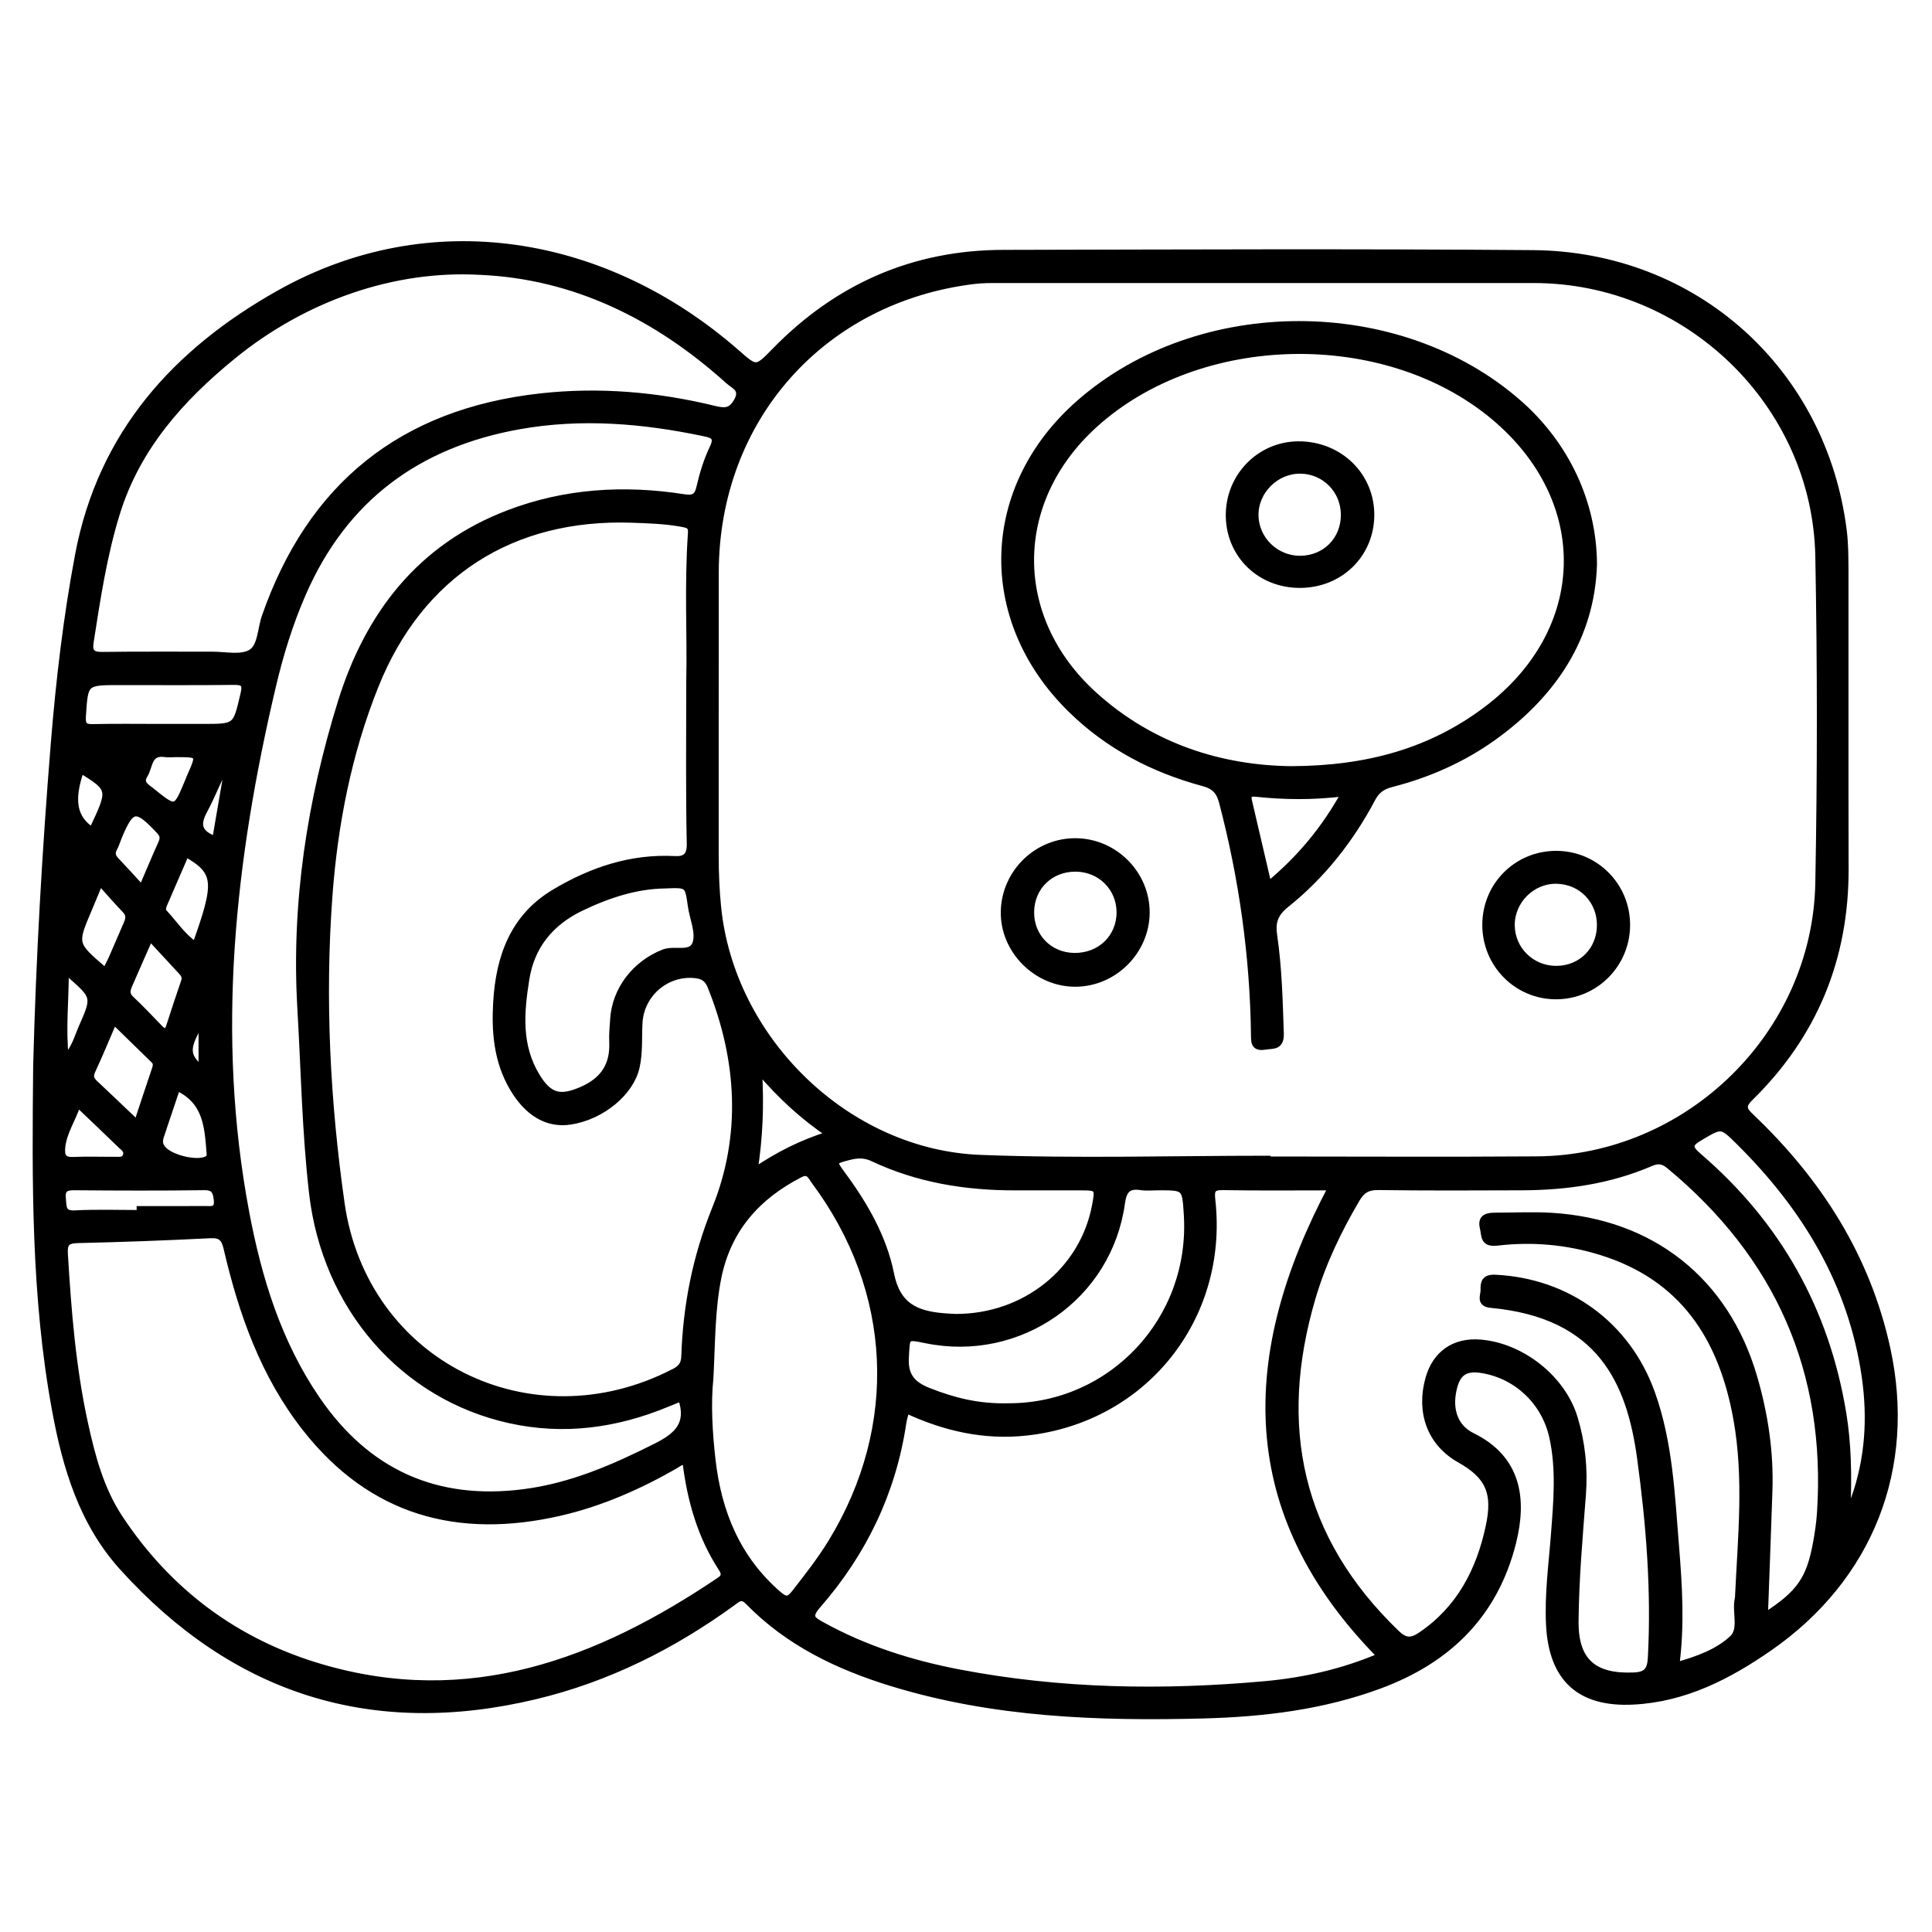 <?xml version="1.0" encoding="utf-8"?>
<!-- Generator: Adobe Illustrator 23.0.0, SVG Export Plug-In . SVG Version: 6.00 Build 0)  -->
<svg version="1.0" xmlns="http://www.w3.org/2000/svg" xmlns:xlink="http://www.w3.org/1999/xlink" x="0px" y="0px"
	 viewBox="0 0 3000 3000" style="enable-background:new 0 0 3000 3000;" xml:space="preserve">
<style type="text/css">
	.st0{stroke:#000000;stroke-width:10;stroke-miterlimit:10;}
</style>
<g id="Layer_1">
</g>
<g id="Layer_2">
	<g>
		<path class="st0" d="M56.5,1655.4c4.3-167.4,13.9-334.4,27.4-501.3c8-98.2,19.4-195.7,37.7-292.6
			C157.2,673.6,272.9,546,433.1,455.8c235.7-132.7,507.1-86,710.1,91.3c31.3,27.3,30.6,28.1,60.5-2.5
			c97.1-99.4,214.9-151.3,354-151.6c274.2-0.6,548.3-1.8,822.5,0.4c251.7,2,451.7,182.6,482.5,431.1c2.5,20.3,2.5,41,2.6,61.5
			c0.2,154.3-0.2,308.6,0.2,463c0.4,139.3-48.5,258-147.8,355.5c-13.6,13.3-9.8,19.2,1.7,30.1c104.5,99.6,179.7,216.6,210.9,359.4
			c40.4,185.2-26.4,356-182.9,464.7c-63.8,44.3-131.9,79.2-211.4,83.2c-83,4.2-125.9-35.4-130.3-118.2c-2.5-47.7,4.1-95,7.7-142.4
			c3.8-49.9,8.3-99.9-2.6-149.5c-11.8-54.3-54.5-95.2-108.4-104.5c-27.3-4.7-39.9,3.9-45.7,31c-6.6,30.5,1.9,58.2,29.5,71.7
			c70.4,34.7,80.2,96.5,63,165.2c-28.2,112.2-100.9,182.8-207.3,222.1c-88.1,32.6-179.8,43.6-272.8,46.1
			c-163.8,4.3-326.6-1.5-484.9-50.2c-83.3-25.6-160.5-62.7-222.3-126.1c-10.4-10.7-16.1-4.6-24.3,1.4
			C1044.5,2556.2,943,2607,831,2633.7c-252.7,60.4-466.8-7.5-640.8-200c-62.2-68.8-87.9-154.5-104.3-243.4
			C53.2,2013.3,54.7,1834.3,56.5,1655.4z M1967.9,1799.6c0,0.4,0,0.8,0,1.2c139.5,0,279.1,0.8,418.6-0.2
			c235.1-1.6,432.8-194.2,437.3-429.4c3.2-169.1,3.2-338.3,0-507.3c-4.5-237.3-204.3-429.4-442.1-429.4c-276.7-0.1-553.3,0-830,0
			c-13.1,0-26.4-0.1-39.3,1.5c-236,28.7-400.9,214.7-401.3,452.6c-0.2,146.9,0,293.9-0.1,440.8c0,26.3,1.1,52.4,3.7,78.6
			c20.3,206.1,200.2,382.4,407.6,390.3C1670.6,1804.1,1819.4,1799.6,1967.9,1799.6z M1070.6,1056.8c1.7-66.3-3.1-147.5,2.6-228.7
			c0.8-11.5-3.8-13-13.4-14.8c-26-4.9-52.2-5.7-78.4-6.6c-186.8-6.5-329,84.8-398.4,257.8c-42.2,105-63.7,215.9-71.9,327.8
			c-11.6,159-3.5,318.6,19,476.3c35.5,248.9,293.6,377.2,517,261.5c11.1-5.7,15.4-12.1,15.8-24.3c2.8-78.9,17.3-153.5,47.7-228.8
			c45.7-112.8,39.2-231.1-7.1-345.6c-4.7-11.7-11.8-16.2-23.5-17.5c-44.3-5-84.6,28.6-87.3,73.9c-1.3,22.9,0.6,46-4.4,68.7
			c-8.7,39.8-53.4,77-102.2,84.7c-36.4,5.8-67.8-13.3-90.9-53.6c-23.4-41-27.1-85.6-24.4-131.1c4.1-70.5,26.3-132.7,90.3-170.8
			c57.1-34.1,118.6-55,186.7-51.4c15.2,0.8,23.9-4.1,23.6-23.8C1069.7,1231,1070.6,1151.4,1070.6,1056.8z M2740.2,2509.4
			c54.2-34.7,69.7-56.9,80.1-113.9c2.8-15.3,5.1-30.8,6.1-46.3c14.4-219.8-65.1-399-234.3-539.1c-9.3-7.7-17.1-9.2-28.7-4.2
			c-63.5,27.4-130.6,37.1-199.3,37.4c-74.7,0.3-149.4,0.6-224.1-0.4c-16.2-0.2-25.1,5.1-33.2,18.7c-28.7,48.7-53,99.4-69,153.7
			c-58.6,199.1-21.6,374.2,130.6,520.7c13.1,12.6,22.7,13.5,37.9,3.2c60.3-40.8,90.9-100.1,105.6-168.5
			c11.3-52.3,0.4-78.6-45.4-104.4c-45.9-25.9-62.4-73.9-48.3-125c10.8-39.2,40.3-59.7,80.9-56.2c63.9,5.4,127.1,55.3,145.7,116.6
			c11.7,38.7,15.9,78.4,12.8,119.1c-5,65.4-10.8,130.9-11.4,196.5c-0.6,63,29.2,87.3,91,84.7c20.4-0.9,25.6-9.1,26.6-28.4
			c5.5-103.7-2.7-206.8-16.7-309.3c-16.2-118.9-62.2-222.6-231.6-238.4c-19.1-1.8-11.2-14-11.5-23.1c-0.4-11.9,2-19.2,18-18.4
			c112.3,5.4,204.7,72.7,242.7,178.3c27.9,77.5,31,159,37.6,239.7c4.9,60.4,8.6,121.1,0.4,183.8c33.5-9.3,64.5-20.6,87.5-42
			c15.3-14.4,4-40.9,8.5-61.5c0.4-1.6,0.5-3.3,0.5-4.9c4.3-91.6,13.9-183-2.7-274.8c-22.7-126.1-83.3-219.7-210.8-259.2
			c-52.3-16.2-106.5-21-160.6-14.6c-22.5,2.7-19.3-10.8-22.1-22.2c-4.4-17.3,7.1-19,19.7-19c28.7,0,57.5-1.5,86.1,0.2
			c155.7,9.3,270.9,100.1,314.7,249.8c16.8,57.5,25.8,116.8,23.7,177.2C2745.1,2378.9,2742.6,2442.6,2740.2,2509.4z M2143.5,2571.6
			c-220.4-223.2-213.7-468.4-76-728.2c-58.3,0-113.2,0.6-168.1-0.4c-17.2-0.3-19,4.8-17.2,20.9c20.2,183-106.2,340.2-288.1,360.2
			c-65.5,7.2-127-6.7-187-34.7c-1.8,7.6-3.9,13.8-4.8,20.2c-16.1,107.6-61.6,201.8-132.7,283.2c-15.4,17.7-8.8,22.1,6.6,30.6
			c66.7,36.9,138.3,59.5,212.7,73.8c157.5,30.2,316.3,32.7,475.5,18.3C2025.4,2609.9,2085.5,2596.5,2143.5,2571.6z M1064.7,2269.6
			c-7.3-1-11.6,3.4-16.4,6.2c-56.3,32.2-115.3,58.3-178.7,72.9c-158,36.3-292.6-0.1-395.3-130.9c-64.8-82.5-98.7-178.8-122.1-279.3
			c-3.6-15.3-8.6-21.7-25.6-20.8c-68.8,3.5-137.7,6-206.6,7.6c-16.5,0.4-20.6,6-19.6,21.6c5.3,88.5,12.3,176.8,31.3,263.5
			c11.2,51.2,24.7,102.4,54.1,146.8c75.7,114.5,180.3,192.5,311.3,231.3c230.8,68.4,431.9-7.2,621-134.9c7.9-5.3,7.2-11,2.3-18.5
			C1087.6,2384.8,1071.9,2328.4,1064.7,2269.6z M1057.7,2170.8c-7.6,3.1-15.1,6.2-22.5,9.2c-78.6,32.4-159.6,43.6-243.3,25.1
			c-166-36.6-286.6-175.3-307-352.5c-11-95.4-12.6-191.5-18.2-287.3c-9.4-162.6,15-320.9,63-475.5C572,954,652.8,849.2,789.8,797
			c87.7-33.5,179-39.1,271.4-24.7c15.3,2.4,21.7,0,25.3-16c4.7-20.7,11.1-41.4,20.2-60.5c8.2-17.1,1.2-20.3-13-23.3
			c-95.5-20.1-191.3-28.2-288.2-10.8c-156.7,28.2-270.5,111.7-335,259.1c-20.5,46.7-35.4,95.2-47.1,144.8
			c-63.6,269.8-93.3,541.5-41.4,817c19.4,102.9,50,202.4,109.9,290c77.7,113.6,184.9,162.5,322,144.7
			c73.5-9.5,139.9-38.5,205.4-71.5C1051.3,2229.6,1072,2211.4,1057.7,2170.8z M745.4,421.8c-134-7.6-272.8,40.4-384.1,131.3
			c-80.6,65.8-148.3,141.5-180,243.7c-20.2,65.2-30.3,132.4-40.8,199.6c-2.6,16.5,2.5,21.2,18.9,20.9c56.6-0.8,113.3-0.2,169.9-0.4
			c20.4-0.1,44.8,5.7,60.3-3.4c15.7-9.3,15.1-36.2,21.7-55.4c71-204.2,213.4-318.5,428.5-342.3c90.7-10,180.1-2.3,268.4,19.1
			c15.1,3.6,26.4,5.7,36.3-12.1c10.6-19.1-5-23.8-13-31.1C1019.8,490.8,891.2,428,745.4,421.8z M1102.8,2139.4
			c-4.2,41.1-1.6,84.5,3.3,127.7c9.3,81.7,38.9,153.5,102.7,208.7c10.2,8.8,15.7,10,24.8-1.7c20.2-25.9,40.4-51.6,57.5-79.6
			c109.9-180,100.1-390.6-26.3-560.2c-5.5-7.3-8.5-17.9-22.5-10.8c-66.4,34.1-111.6,84.7-127,159.3
			C1105,2033.6,1105.7,2085.4,1102.8,2139.4z M1484,2045.3c108,0.1,197.1-72.3,216.4-171.8c5.6-29,4.9-30.1-22.1-30.1
			c-33.6-0.1-67.3-0.1-100.9,0c-77.2,0.2-152-11.8-222.3-45c-12.1-5.7-23.5-5.4-35.8-2.3c-26.4,6.8-26.7,6.8-10.8,28.4
			c34.5,46.7,63.6,97.7,74.8,153.7c10,50,39.4,62.2,81.1,65.9C1472.5,2044.9,1480.8,2045.1,1484,2045.3z M1566.8,2184
			c159-0.2,286.7-134.5,276.4-298.2c-2.7-42.5-2.7-42.5-43.9-42.5c-9,0-18.2,1.1-27-0.2c-20.3-3.1-27.6,4.2-30.5,25.3
			c-20.1,145.4-158.9,241.9-303.5,212.5c-32.6-6.6-30-6.5-32,27.2c-1.7,29.4,11.5,42.5,36.3,52.2
			C1480.4,2175.1,1518.8,2185.3,1566.8,2184z M1032.3,1374.6c-44.5,0.6-88.6,14.9-131.1,35.5c-46.7,22.8-76.2,59-84.3,110.5
			c-8.2,51.5-12.5,103,16.5,150.6c19.3,31.7,36.4,35.8,69.8,21.3c33.5-14.5,49.6-38.2,47.8-74.8c-0.6-11.4,0.7-22.9,1.4-34.4
			c2.8-47.2,34.5-86.9,78.1-104.1c17.1-6.8,43.9,5.5,50-15.1c5.1-17-4.8-38.3-7.5-57.8C1068.3,1373.1,1068.5,1373.1,1032.3,1374.6z
			 M2868.6,2342.1c8.8-3.8,8.9-10,10.7-15.1c22-61.7,25.8-125.3,16.6-189.4c-20.9-144.7-92.8-262.7-195.1-364.2
			c-28.2-28-27.7-26.8-60.9-7.4c-18.4,10.7-17.5,16.3-2,29.7c122.9,105.7,197.7,238.8,224,399
			C2869.9,2243,2870.4,2291.8,2868.6,2342.1z M247.1,1129.1c22.9,0,45.9,0,68.8,0c51.3,0,50.5-0.2,62.4-50.9
			c3.8-16.2,0.6-19.8-15.2-19.7c-59,0.7-117.9,0.3-176.9,0.3c-54.9,0-54.4,0-57.8,53.8c-0.8,13.2,2.5,17,15.5,16.8
			C178.3,1128.6,212.8,1129.1,247.1,1129.1z M212.8,1744.4c9.8-29.6,18.5-56,27.4-82.3c1.9-5.7,3.9-10.9-1.1-15.8
			c-20.4-19.9-40.7-39.7-62.3-60.8c-11.7,27.1-22.3,52.7-33.9,77.8c-3.9,8.6-1.3,13.6,4.7,19.2C168.4,1702,189,1721.8,212.8,1744.4z
			 M217.2,1883.9c0-2,0-4.1,0-6.1c33.6,0,67.2,0.1,100.8-0.1c9.3-0.1,20.7,2.7,19-13.9c-1.3-12.8-3.6-21-19.9-20.7
			c-67.3,0.9-134.6,0.7-201.9,0.1c-13.8-0.1-19.4,3.7-17.9,18.1c1.3,12.5-0.7,24.1,19,23.2C149.9,1882.7,183.5,1883.9,217.2,1883.9z
			 M1171.5,1818.2c37.8-25.3,73.6-43.5,116.4-56.8c-41.3-28-74.9-59-109.6-99.3C1181.6,1717.9,1179.4,1765.6,1171.5,1818.2z
			 M232.9,1455.8c-12,27.3-22.2,50.3-32.2,73.4c-3.3,7.6-5.4,14.6,2.4,21.9c15.5,14.5,30.1,30,44.8,45.3c6.9,7.2,11.7,8,15.2-3
			c7.4-23.3,15.2-46.5,23.1-69.6c2.2-6.5-0.5-11-4.6-15.4C266.3,1491.9,250.9,1475.2,232.9,1455.8z M288.7,1325.6
			c-11.6,26.7-22.6,52.1-33.6,77.6c-2,4.7-3.9,9.9-0.2,13.9c15.8,16.9,28.4,37,48.6,50.6C338.3,1370.3,338.2,1353.7,288.7,1325.6z
			 M164.4,1506.8c3.1-6.3,6.6-12.6,9.5-19.2c7.9-18,15.7-36,23.4-54.1c3-7.1,3.7-13.7-2.6-20.2c-12.8-13.3-24.8-27.3-39.5-43.5
			c-6.7,16.2-11.9,29-17.3,41.7c-23.2,54.5-23.3,54.5,23.2,94.4C161.6,1506.3,162.5,1506.3,164.4,1506.8z M275,1688.7
			c-6.7,19.9-13.3,39.3-19.8,58.7c-1.6,4.7-2.9,9.4-4.6,14c-2.9,7.9-4.4,15,2.2,22.7c11.9,14,51.5,24,67.9,16.4
			c4.7-2.2,5.5-5.2,5.1-9.5C322.6,1750.9,321.2,1709.9,275,1688.7z M220.3,1379.5c11.2-26,20.3-47.8,30-69.4
			c3.4-7.5,3.9-12.7-2.5-19.6c-36.4-38.9-43.9-38-63.5,9.1c-2.5,6-4.3,12.4-7.4,18.1c-3.7,6.9-2.5,12.2,2.6,17.7
			C192.4,1349,204.9,1362.8,220.3,1379.5z M120.7,1714.1c-8.5,25.3-22.2,44.2-24.4,67.7c-1.2,12.5,1.5,20.3,16.8,19.7
			c22.1-0.9,44.2-0.1,66.3-0.3c6.3,0,13.7,1.5,16.4-7c2.6-8.1-3.9-11.9-8.4-16.2C166.3,1757.5,144.9,1737.2,120.7,1714.1z
			 M273.1,1170.7c-5.7,0-11.5,0.7-17.1-0.1c-25.9-3.8-23.3,19.7-31.5,32.7c-8.3,13.2,3,18.6,11,25.1c37.6,30.3,37.7,30.3,56-13.6
			c1.2-3,2.4-6,3.7-9C310.7,1170.7,310.7,1170.7,273.1,1170.7z M101.8,1511.9c0,43.2-4.9,84.7,0,131.8c14.9-17.1,18.5-33,24.9-47.5
			c21.2-48.2,21.1-48.3-17.9-82.7C108.2,1513.1,107.2,1513.1,101.8,1511.9z M125.6,1195.5c-16.5,47.2-11.3,75.4,17.4,94
			C173.3,1225.4,173.3,1225.4,125.6,1195.5z M334.5,1303.6c7.3-42.4,14.3-83.1,21.3-123.9c-15.2,25.7-25,53.4-38.8,79
			C304.7,1281.3,309,1294.4,334.5,1303.6z M313.3,1660.6c0-26.5,0-49.6,0-75.3C288.1,1627.3,287.9,1638.6,313.3,1660.6z"/>
		<path class="st0" d="M2474.8,877c-3.7,111.7-61.8,200.5-156.4,268.2c-47.9,34.2-101.1,57.5-157.9,72.1
			c-13.9,3.6-22.7,9.7-29.5,22.5c-33.8,63.8-77.8,119.8-134.2,164.9c-17.3,13.9-21.7,27.5-18.6,48c7.4,50.4,8.6,101.2,10.3,152.1
			c0.7,21.7-12.4,18.1-24.8,20.2c-17.2,2.8-16-8.2-16.2-19.3c-1.7-122-18.6-241.8-49.5-359.8c-4.4-16.7-11.5-25.2-29.5-30.1
			c-78-21-148-57.5-206.2-114.8c-141.9-139.8-135.9-344.1,13.9-475.3c186-162.9,496.2-162.8,682,0.2
			C2431.3,690,2474.5,780.1,2474.8,877z M2005.1,1194.7c118.3-0.5,216.2-27.8,302.1-92.1c163.3-122.2,168.6-325.2,12.2-455.8
			c-169.2-141.2-457-135.3-620.1,12.8c-131.1,119-131.7,300.5-0.5,419.4C1788.9,1160.6,1897.4,1193.5,2005.1,1194.7z M1969.5,1374
			c48.3-40,86.6-85.5,118.3-142.6c-49.1,6.1-93.9,5.5-138.6,0.7c-8.7-0.9-12.2,2.4-10.2,11.2C1949,1286,1959,1328.8,1969.5,1374z"/>
		<path class="st0" d="M1780.2,1417.8c-0.7,59.7-50.7,109.3-110.4,109.4c-60.5,0.1-111.8-51.6-110.8-111.6
			c1.1-61.1,52.1-110.4,113-109C1732,1307.9,1780.8,1358.1,1780.2,1417.8z M1667.9,1484.7c40.3,0.6,70.9-28.8,70.9-68.1
			c-0.1-38.1-30.1-67.9-68.6-68.1c-39-0.2-68.7,28.4-69.4,67C1600.1,1454.2,1629.1,1484.1,1667.9,1484.7z"/>
		<path class="st0" d="M2306.7,1435.4c0.4-60.8,48.7-109,109.3-109.2c61.4-0.2,110.8,49.5,110.2,111
			c-0.5,60.5-49.3,109.2-109.5,109.5C2355.5,1547,2306.3,1497.2,2306.7,1435.4z M2484.7,1436.6c0.1-38.5-29.1-68.5-67.5-69.3
			c-38.2-0.8-70.6,31.5-70.1,69.8c0.5,37.8,31.3,67.8,69.5,67.7C2455.3,1504.7,2484.6,1475.4,2484.7,1436.6z"/>
		<path class="st0" d="M2019.1,907.9c-61.9,0.4-109.8-45.6-110.7-106.4c-0.9-60.8,47-110.6,107.1-111.2c63.9-0.6,114,48,113.5,110
			C2128.5,861,2081,907.5,2019.1,907.9z M2018.8,868c38.8-0.1,68.1-29.4,68.3-68.1c0.2-38.2-29.7-68.9-67.6-69.4
			c-38.2-0.5-70.9,31.9-70.3,69.9C1949.8,837.8,1981,868.1,2018.8,868z"/>
	</g>
</g>
</svg>
